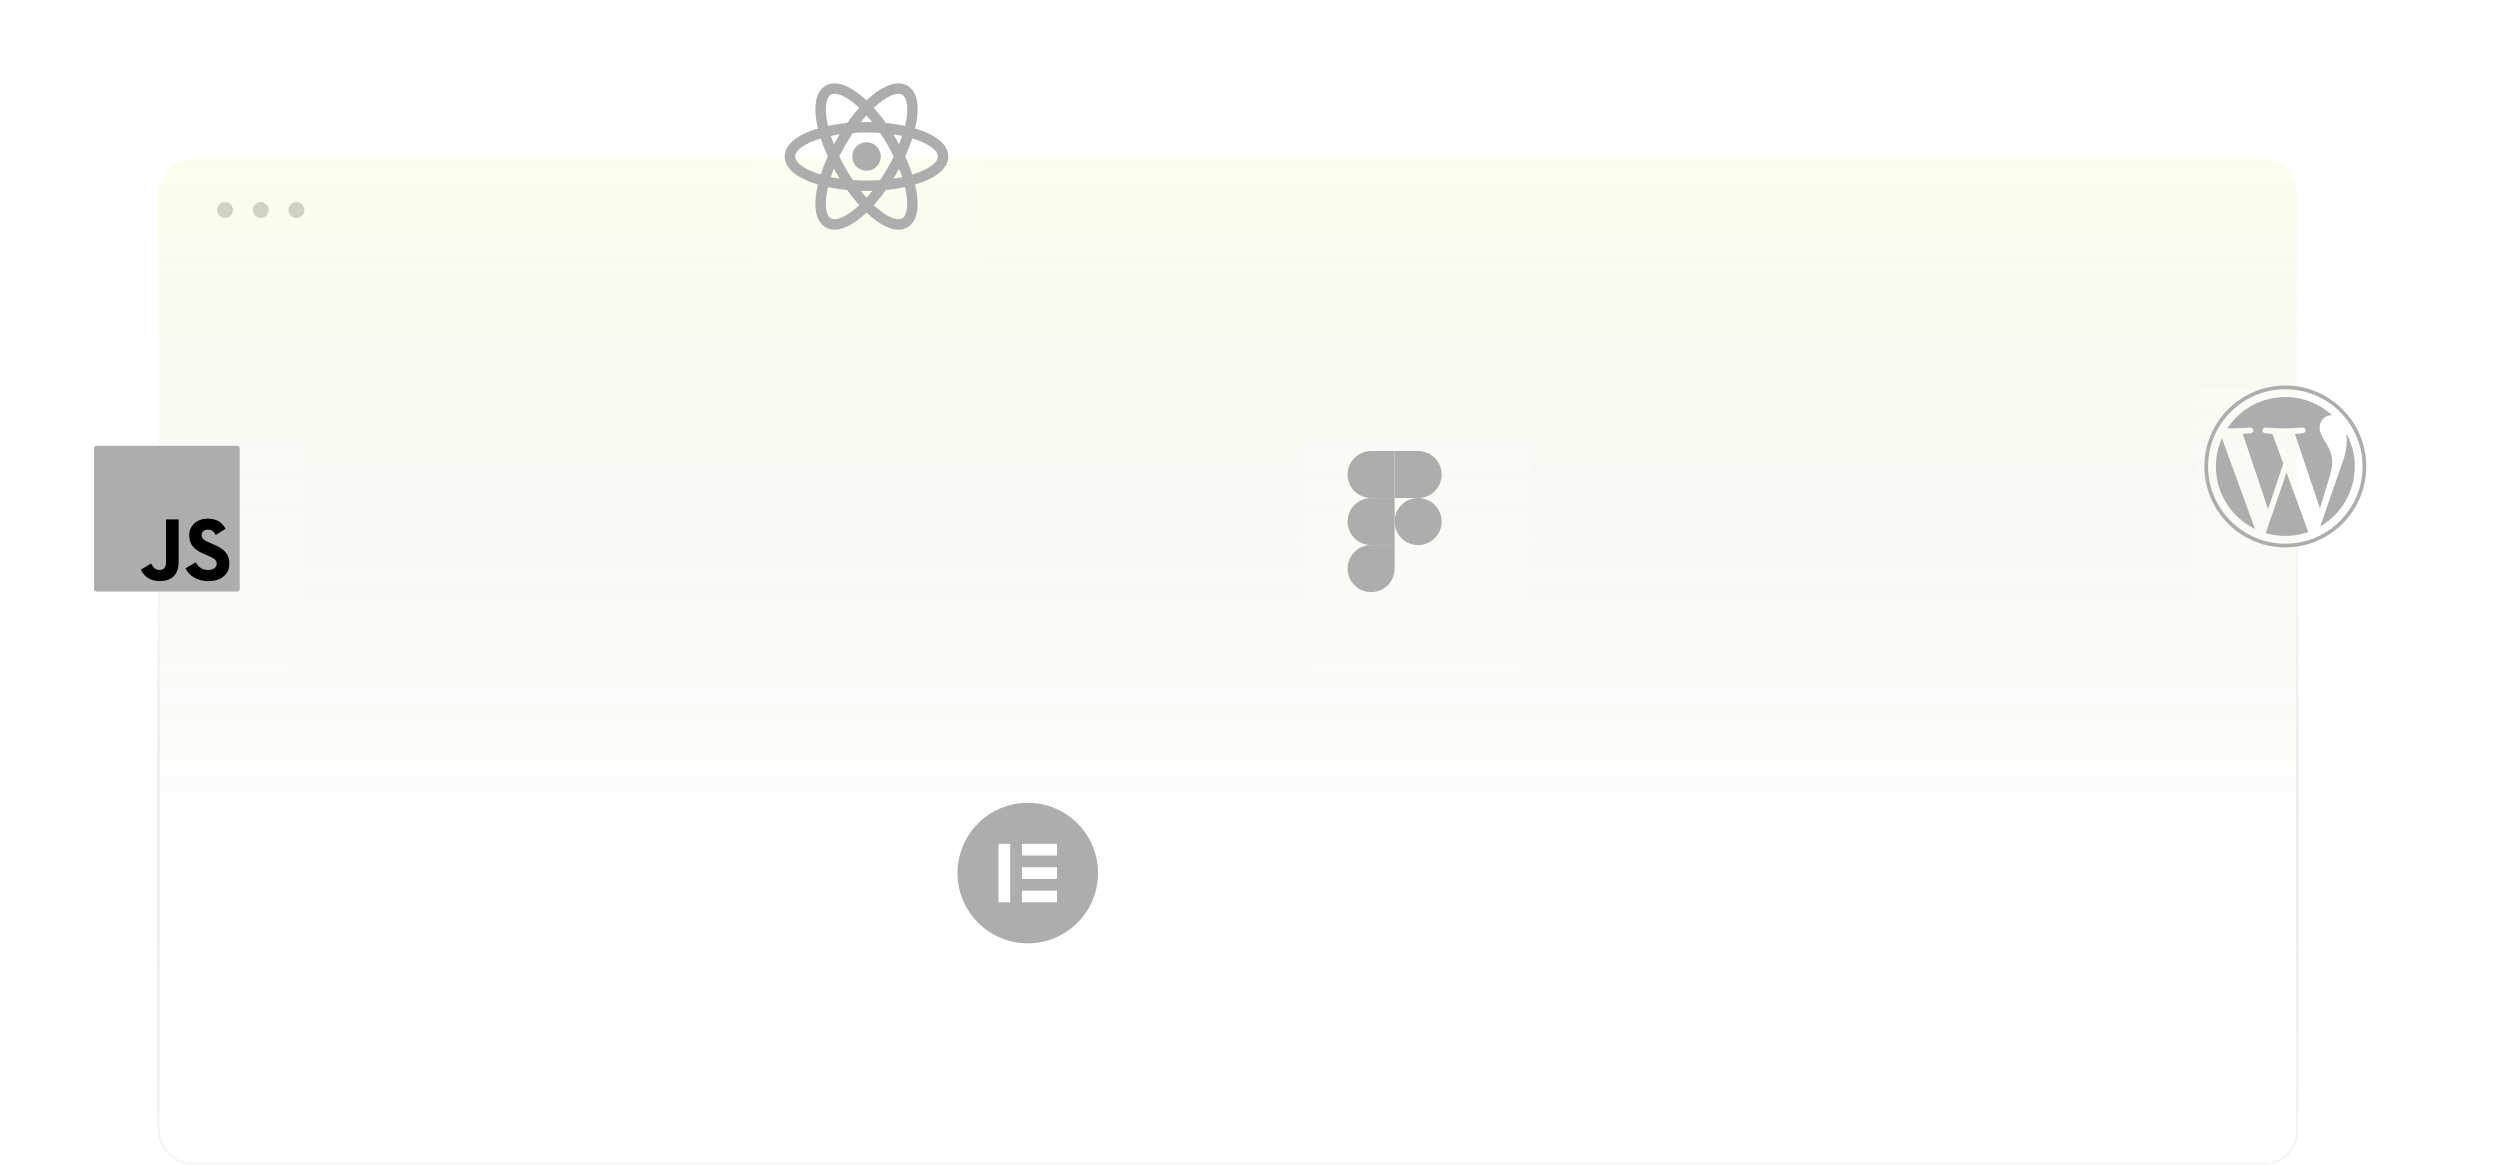 <svg class="page-stack"  viewBox="0 0 1002 467" fill="none" xmlns="http://www.w3.org/2000/svg">
<g id="page-stacks">
  <defs>
    <filter id="blur">
      <feGaussianBlur stdDeviation="5" />
    </filter>
  </defs>
<rect id="page-2" x="63.5" y="63.5" width="857.301" height="403" rx="13.5" fill="url(#paint0_linear_682_14)" stroke="url(#paint1_linear_682_14)"/>
<line id="border-window" x1="64" y1="102.5" x2="920.3" y2="102.5" stroke="white" stroke-opacity="0.07"/>
<g id="all">
<g id="stack5">
<g id="screnn_background" filter="url(#filter0_bd_682_14)">
<mask id="path-3-inside-1_682_14" fill="white">
<path d="M513 167C513 164.239 515.239 162 518 162H599.776C602.538 162 604.776 164.239 604.776 167V248.776C604.776 251.538 602.538 253.776 599.776 253.776H518C515.239 253.776 513 251.538 513 248.776V167Z"/>
</mask>
<path d="M513 167C513 164.239 515.239 162 518 162H599.776C602.538 162 604.776 164.239 604.776 167V248.776C604.776 251.538 602.538 253.776 599.776 253.776H518C515.239 253.776 513 251.538 513 248.776V167Z" fill="white" fill-opacity="0.15" shape-rendering="crispEdges"/>
<path d="M513 167C513 164.239 515.239 162 518 162H599.776C602.538 162 604.776 164.239 604.776 167V248.776C604.776 251.538 602.538 253.776 599.776 253.776H518C515.239 253.776 513 251.538 513 248.776V167Z" stroke="white" stroke-opacity="0.07" stroke-width="2" shape-rendering="crispEdges" mask="url(#path-3-inside-1_682_14)"/>
</g>
<g id="Group 84">
<path id="Vector" d="M549.541 237.321C554.743 237.321 558.965 233.099 558.965 227.896V218.472H549.541C544.338 218.472 540.116 222.694 540.116 227.896C540.116 233.099 544.338 237.321 549.541 237.321Z" fill="#ADADAD"/>
<path id="Vector_2" d="M540.116 209.047C540.116 203.844 544.338 199.622 549.541 199.622H558.965V218.472H549.541C544.338 218.472 540.116 214.249 540.116 209.047Z" fill="#ADADAD"/>
<path id="Vector_3" d="M540.116 190.197C540.116 184.995 544.338 180.772 549.541 180.772H558.965V199.622H549.541C544.338 199.622 540.116 195.4 540.116 190.197Z" fill="#ADADAD"/>
<path id="Vector_4" d="M558.965 180.772H568.39C573.593 180.772 577.815 184.995 577.815 190.197C577.815 195.4 573.593 199.622 568.39 199.622H558.965V180.772Z" fill="#ADADAD"/>
<path id="Vector_5" d="M577.815 209.047C577.815 214.249 573.593 218.472 568.39 218.472C563.188 218.472 558.965 214.249 558.965 209.047C558.965 203.844 563.188 199.622 568.39 199.622C573.593 199.622 577.815 203.844 577.815 209.047Z" fill="#ADADAD"/>
</g>
</g>
<g id="stack4" >
<g id="screnn_background_2">
<mask id="path-9-inside-2_682_14" fill="white">
<path d="M302 22C302 19.239 304.239 17 307 17H388.776C391.538 17 393.776 19.239 393.776 22V103.776C393.776 106.538 391.538 108.776 388.776 108.776H307C304.239 108.776 302 106.538 302 103.776V22Z"/>
</mask>
<path d="M302 22C302 19.239 304.239 17 307 17H388.776C391.538 17 393.776 19.239 393.776 22V103.776C393.776 106.538 391.538 108.776 388.776 108.776H307C304.239 108.776 302 106.538 302 103.776V22Z" fill="white" fill-opacity="0.15" shape-rendering="crispEdges"/>
<path d="M302 22C302 19.239 304.239 17 307 17H388.776C391.538 17 393.776 19.239 393.776 22V103.776C393.776 106.538 391.538 108.776 388.776 108.776H307C304.239 108.776 302 106.538 302 103.776V22Z" stroke="white" stroke-opacity="0.07" stroke-width="2" shape-rendering="crispEdges" mask="url(#path-9-inside-2_682_14)"/>
</g>
<g id="Group 70">
<path id="Vector_6" d="M347.299 68.446C350.459 68.446 353.02 65.884 353.02 62.724C353.02 59.565 350.459 57.004 347.299 57.004C344.139 57.004 341.578 59.565 341.578 62.724C341.578 65.884 344.139 68.446 347.299 68.446Z" fill="#ADADAD"/>
<g id="Group">
<path id="Vector (Stroke)" fill-rule="evenodd" clip-rule="evenodd" d="M320.411 59.71C319.115 60.88 318.687 61.902 318.687 62.724C318.687 63.547 319.115 64.569 320.411 65.739C321.706 66.908 323.698 68.057 326.336 69.064C331.599 71.073 339.009 72.36 347.299 72.36C355.589 72.36 362.999 71.073 368.262 69.064C370.9 68.057 372.892 66.908 374.187 65.739C375.483 64.569 375.912 63.547 375.912 62.724C375.912 61.902 375.483 60.88 374.187 59.71C372.892 58.541 370.9 57.392 368.262 56.385C362.999 54.376 355.589 53.089 347.299 53.089C339.009 53.089 331.599 54.376 326.336 56.385C323.698 57.392 321.706 58.541 320.411 59.71ZM324.848 52.488C330.696 50.255 338.634 48.917 347.299 48.917C355.964 48.917 363.902 50.255 369.75 52.488C372.667 53.602 375.171 54.978 376.983 56.614C378.794 58.249 380.083 60.31 380.083 62.724C380.083 65.139 378.794 67.2 376.983 68.835C375.171 70.471 372.667 71.847 369.75 72.961C363.902 75.194 355.964 76.531 347.299 76.531C338.634 76.531 330.696 75.194 324.848 72.961C321.931 71.847 319.427 70.471 317.615 68.835C315.804 67.2 314.515 65.139 314.515 62.724C314.515 60.31 315.804 58.249 317.615 56.614C319.427 54.978 321.931 53.602 324.848 52.488Z" fill="#ADADAD"/>
<path id="Vector (Stroke)_2" fill-rule="evenodd" clip-rule="evenodd" d="M336.465 37.932C334.805 37.394 333.705 37.534 332.993 37.945C332.28 38.357 331.61 39.239 331.245 40.946C330.88 42.652 330.881 44.951 331.327 47.74C332.218 53.302 334.81 60.363 338.955 67.542C343.099 74.721 347.919 80.496 352.29 84.049C354.482 85.83 356.472 86.98 358.133 87.517C359.793 88.055 360.893 87.915 361.605 87.504C362.318 87.092 362.988 86.21 363.353 84.503C363.718 82.797 363.717 80.498 363.271 77.709C362.38 72.147 359.788 65.086 355.643 57.907C351.499 50.728 346.679 44.953 342.308 41.4C340.116 39.619 338.126 38.469 336.465 37.932ZM344.939 38.163C349.797 42.111 354.924 48.317 359.256 55.821C363.589 63.325 366.399 70.868 367.39 77.049C367.884 80.132 367.943 82.989 367.433 85.376C366.922 87.762 365.782 89.909 363.691 91.116C361.6 92.323 359.17 92.238 356.849 91.487C354.527 90.735 352.082 89.255 349.659 87.286C344.801 83.338 339.674 77.132 335.342 69.628C331.009 62.124 328.199 54.581 327.208 48.4C326.714 45.317 326.655 42.46 327.165 40.073C327.676 37.687 328.816 35.54 330.907 34.333C332.998 33.126 335.428 33.211 337.749 33.962C340.071 34.714 342.516 36.194 344.939 38.163Z" fill="#ADADAD"/>
<path id="Vector (Stroke)_3" fill-rule="evenodd" clip-rule="evenodd" d="M363.353 40.946C362.988 39.239 362.318 38.357 361.605 37.945C360.893 37.534 359.793 37.394 358.133 37.931C356.473 38.469 354.482 39.619 352.29 41.4C347.919 44.953 343.099 50.728 338.955 57.907C334.81 65.086 332.219 72.147 331.327 77.709C330.881 80.498 330.88 82.797 331.245 84.503C331.61 86.21 332.28 87.092 332.993 87.504C333.705 87.915 334.805 88.055 336.465 87.517C338.126 86.98 340.116 85.83 342.308 84.049C346.679 80.496 351.499 74.721 355.644 67.542C359.788 60.363 362.38 53.302 363.271 47.74C363.717 44.951 363.718 42.652 363.353 40.946ZM367.39 48.4C366.4 54.581 363.589 62.124 359.256 69.628C354.924 77.132 349.797 83.338 344.939 87.286C342.516 89.255 340.071 90.735 337.749 91.487C335.428 92.238 332.998 92.323 330.907 91.116C328.816 89.909 327.676 87.762 327.165 85.376C326.655 82.989 326.714 80.132 327.208 77.049C328.199 70.868 331.01 63.325 335.342 55.821C339.674 48.317 344.801 42.111 349.659 38.163C352.082 36.194 354.527 34.714 356.849 33.962C359.17 33.211 361.6 33.126 363.691 34.333C365.782 35.54 366.922 37.687 367.433 40.073C367.943 42.46 367.884 45.317 367.39 48.4Z" fill="#ADADAD"/>
</g>
</g>
</g>
<g id="stack3">
<g id="screnn_background_3" filter="url(#filter2_bd_682_14)">
<mask id="path-14-inside-3_682_14" fill="white">
<path d="M365 308C365 305.239 367.239 303 370 303H451.776C454.538 303 456.776 305.239 456.776 308V389.776C456.776 392.538 454.538 394.776 451.776 394.776H370C367.239 394.776 365 392.538 365 389.776V308Z"/>
</mask>
<path d="M365 308C365 305.239 367.239 303 370 303H451.776C454.538 303 456.776 305.239 456.776 308V389.776C456.776 392.538 454.538 394.776 451.776 394.776H370C367.239 394.776 365 392.538 365 389.776V308Z" fill="white" fill-opacity="0.15" shape-rendering="crispEdges"/>
<path d="M365 308C365 305.239 367.239 303 370 303H451.776C454.538 303 456.776 305.239 456.776 308V389.776C456.776 392.538 454.538 394.776 451.776 394.776H370C367.239 394.776 365 392.538 365 389.776V308Z" stroke="white" stroke-opacity="0.07" stroke-width="2" shape-rendering="crispEdges" mask="url(#path-14-inside-3_682_14)"/>
</g>
<path id="e-icon" fill-rule="evenodd" clip-rule="evenodd" d="M383.772 349.931C383.772 365.482 396.38 378.09 411.931 378.09C427.482 378.09 440.09 365.482 440.09 349.931C440.09 334.38 427.482 321.772 411.931 321.772C396.38 321.772 383.772 334.38 383.772 349.931ZM404.89 338.198H400.198V361.664H404.89V338.198ZM409.583 338.198H423.66V342.89H409.583V338.198ZM423.66 347.583H409.583V352.275H423.66V347.583ZM409.583 356.972H423.66V361.664H409.583V356.972Z" fill="#ADADAD"/>
</g>
<g id="stack2">
<g id="screnn_background_4" filter="url(#filter3_bd_682_14)">
<mask id="path-16-inside-4_682_14" fill="white">
<path d="M871 147C871 144.239 873.239 142 876 142H957.776C960.538 142 962.776 144.239 962.776 147V228.776C962.776 231.538 960.538 233.776 957.776 233.776H876C873.239 233.776 871 231.538 871 228.776V147Z"/>
</mask>
<path d="M871 147C871 144.239 873.239 142 876 142H957.776C960.538 142 962.776 144.239 962.776 147V228.776C962.776 231.538 960.538 233.776 957.776 233.776H876C873.239 233.776 871 231.538 871 228.776V147Z" fill="white" fill-opacity="0.15" shape-rendering="crispEdges"/>
<path d="M871 147C871 144.239 873.239 142 876 142H957.776C960.538 142 962.776 144.239 962.776 147V228.776C962.776 231.538 960.538 233.776 957.776 233.776H876C873.239 233.776 871 231.538 871 228.776V147Z" stroke="white" stroke-opacity="0.07" stroke-width="2" shape-rendering="crispEdges" mask="url(#path-16-inside-4_682_14)"/>
</g>
<g id="Group 90">
<path id="Vector_7" d="M888.127 186.96C888.127 197.978 894.53 207.499 903.814 212.011L890.537 175.632C888.945 179.197 888.124 183.057 888.127 186.96V186.96ZM934.752 185.556C934.752 182.116 933.516 179.733 932.456 177.879C931.045 175.586 929.723 173.645 929.723 171.352C929.723 168.793 931.663 166.412 934.397 166.412C934.52 166.412 934.637 166.427 934.758 166.434C929.805 161.897 923.208 159.127 915.961 159.127C906.237 159.127 897.682 164.116 892.705 171.673C893.358 171.692 893.974 171.706 894.496 171.706C897.408 171.706 901.914 171.352 901.914 171.352C903.415 171.264 903.592 173.468 902.093 173.645C902.093 173.645 900.585 173.823 898.907 173.911L909.043 204.06L915.135 185.791L910.798 173.91C909.299 173.822 907.879 173.645 907.879 173.645C906.379 173.557 906.555 171.263 908.055 171.352C908.055 171.352 912.652 171.705 915.387 171.705C918.297 171.705 922.805 171.352 922.805 171.352C924.306 171.263 924.483 173.467 922.983 173.645C922.983 173.645 921.472 173.822 919.797 173.91L929.856 203.831L932.632 194.554C933.836 190.704 934.752 187.938 934.752 185.556V185.556Z" fill="#ADADAD"/>
<path id="Vector_8" d="M916.45 189.395L908.098 213.662C910.652 214.414 913.3 214.796 915.961 214.796C919.203 214.796 922.311 214.235 925.204 213.218C925.127 213.097 925.061 212.968 925.006 212.835L916.45 189.395ZM940.385 173.606C940.505 174.493 940.572 175.445 940.572 176.468C940.572 179.293 940.045 182.468 938.456 186.438L929.954 211.02C938.229 206.194 943.795 197.229 943.795 186.96C943.802 182.293 942.629 177.699 940.385 173.606V173.606Z" fill="#ADADAD"/>
<path id="Vector_9" d="M915.961 154.515C898.071 154.515 883.515 169.07 883.515 186.96C883.515 204.853 898.07 219.408 915.961 219.408C933.851 219.408 948.409 204.853 948.409 186.96C948.409 169.07 933.851 154.515 915.961 154.515ZM915.961 217.92C898.891 217.92 885.003 204.031 885.003 186.96C885.003 169.891 898.891 156.003 915.961 156.003C933.031 156.003 946.918 169.891 946.918 186.96C946.918 204.031 933.03 217.92 915.961 217.92Z" fill="#ADADAD"/>
</g>
</g>
<g id="stack1">
<g id="screnn_background_5" filter="url(#filter4_bd_682_14)">
<mask id="path-20-inside-5_682_14" fill="white">
<path d="M21 167C21 164.239 23.239 162 26 162H107.776C110.538 162 112.776 164.239 112.776 167V248.776C112.776 251.538 110.538 253.776 107.776 253.776H26C23.239 253.776 21 251.538 21 248.776V167Z"/>
</mask>
<path d="M21 167C21 164.239 23.239 162 26 162H107.776C110.538 162 112.776 164.239 112.776 167V248.776C112.776 251.538 110.538 253.776 107.776 253.776H26C23.239 253.776 21 251.538 21 248.776V167Z" fill="white" fill-opacity="0.15" shape-rendering="crispEdges"/>
<path d="M21 167C21 164.239 23.239 162 26 162H107.776C110.538 162 112.776 164.239 112.776 167V248.776C112.776 251.538 110.538 253.776 107.776 253.776H26C23.239 253.776 21 251.538 21 248.776V167Z" stroke="white" stroke-opacity="0.07" stroke-width="2" shape-rendering="crispEdges" mask="url(#path-20-inside-5_682_14)"/>
</g>
<g id="Group 68">
<path id="Vector_10" d="M95.09 178.687H38.687C38.134 178.687 37.687 179.134 37.687 179.687V236.09C37.687 236.642 38.134 237.09 38.687 237.09H95.09C95.642 237.09 96.09 236.642 96.09 236.09V179.687C96.09 179.134 95.642 178.687 95.09 178.687Z" fill="#ADADAD"/>
<path id="Vector_11" d="M78.435 225.404C79.519 227.164 80.929 228.457 83.423 228.457C85.518 228.457 86.856 227.416 86.856 225.978C86.856 224.254 85.481 223.643 83.175 222.641L81.911 222.102C78.263 220.556 75.839 218.62 75.839 214.528C75.839 210.758 78.728 207.888 83.243 207.888C86.458 207.888 88.769 209 90.434 211.913L86.497 214.426C85.63 212.881 84.695 212.272 83.243 212.272C81.762 212.272 80.824 213.206 80.824 214.426C80.824 215.934 81.763 216.544 83.933 217.478L85.197 218.017C89.492 219.848 91.918 221.715 91.918 225.913C91.918 230.439 88.342 232.918 83.54 232.918C78.844 232.918 75.811 230.693 74.326 227.778L78.435 225.404ZM60.575 225.84C61.369 227.241 62.091 228.425 63.828 228.425C65.49 228.425 66.537 227.779 66.537 225.267V208.175H71.593V225.335C71.593 230.54 68.524 232.909 64.044 232.909C59.995 232.909 57.651 230.826 56.459 228.317L60.575 225.84Z" fill="black"/>
</g>
</g>
</g>
<g id="dots">
<circle id="point" cx="90.182" cy="84.182" r="3.182" fill="#5E604F" fill-opacity="0.27"/>
<circle id="point_2" cx="104.5" cy="84.182" r="3.182" fill="#5E604F" fill-opacity="0.27"/>
<circle id="point_3" cx="118.818" cy="84.182" r="3.182" fill="#5E604F" fill-opacity="0.27"/>
</g>
</g>
<defs>
<filter id="filter0_bd_682_14" x="492" y="145" width="151.776" height="151.776" filterUnits="userSpaceOnUse" color-interpolation-filters="sRGB">
<feFlood flood-opacity="0" result="BackgroundImageFix"/>
<feGaussianBlur in="BackgroundImageFix" stdDeviation="5.5"/>
<feComposite in2="SourceAlpha" operator="in" result="effect1_backgroundBlur_682_14"/>
<feColorMatrix in="SourceAlpha" type="matrix" values="0 0 0 0 0 0 0 0 0 0 0 0 0 0 0 0 0 0 127 0" result="hardAlpha"/>
<feOffset dx="9" dy="13"/>
<feGaussianBlur stdDeviation="15"/>
<feComposite in2="hardAlpha" operator="out"/>
<feColorMatrix type="matrix" values="0 0 0 0 0 0 0 0 0 0 0 0 0 0 0 0 0 0 0.25 0"/>
<feBlend mode="normal" in2="effect1_backgroundBlur_682_14" result="effect2_dropShadow_682_14"/>
<feBlend mode="normal" in="SourceGraphic" in2="effect2_dropShadow_682_14" result="shape"/>
</filter>
<filter id="filter1_bd_682_14" x="281" y="0" width="151.776" height="151.776" filterUnits="userSpaceOnUse" color-interpolation-filters="sRGB">
<feFlood flood-opacity="0" result="BackgroundImageFix"/>
<feGaussianBlur in="BackgroundImageFix" stdDeviation="5.5"/>
<feComposite in2="SourceAlpha" operator="in" result="effect1_backgroundBlur_682_14"/>
<feColorMatrix in="SourceAlpha" type="matrix" values="0 0 0 0 0 0 0 0 0 0 0 0 0 0 0 0 0 0 127 0" result="hardAlpha"/>
<feOffset dx="9" dy="13"/>
<feGaussianBlur stdDeviation="15"/>
<feComposite in2="hardAlpha" operator="out"/>
<feColorMatrix type="matrix" values="0 0 0 0 0 0 0 0 0 0 0 0 0 0 0 0 0 0 0.25 0"/>
<feBlend mode="normal" in2="effect1_backgroundBlur_682_14" result="effect2_dropShadow_682_14"/>
<feBlend mode="normal" in="SourceGraphic" in2="effect2_dropShadow_682_14" result="shape"/>
</filter>
<filter id="filter2_bd_682_14" x="344" y="286" width="151.776" height="151.776" filterUnits="userSpaceOnUse" color-interpolation-filters="sRGB">
<feFlood flood-opacity="0" result="BackgroundImageFix"/>
<feGaussianBlur in="BackgroundImageFix" stdDeviation="5.5"/>
<feComposite in2="SourceAlpha" operator="in" result="effect1_backgroundBlur_682_14"/>
<feColorMatrix in="SourceAlpha" type="matrix" values="0 0 0 0 0 0 0 0 0 0 0 0 0 0 0 0 0 0 127 0" result="hardAlpha"/>
<feOffset dx="9" dy="13"/>
<feGaussianBlur stdDeviation="15"/>
<feComposite in2="hardAlpha" operator="out"/>
<feColorMatrix type="matrix" values="0 0 0 0 0 0 0 0 0 0 0 0 0 0 0 0 0 0 0.25 0"/>
<feBlend mode="normal" in2="effect1_backgroundBlur_682_14" result="effect2_dropShadow_682_14"/>
<feBlend mode="normal" in="SourceGraphic" in2="effect2_dropShadow_682_14" result="shape"/>
</filter>
<filter id="filter3_bd_682_14" x="850" y="125" width="151.776" height="151.776" filterUnits="userSpaceOnUse" color-interpolation-filters="sRGB">
<feFlood flood-opacity="0" result="BackgroundImageFix"/>
<feGaussianBlur in="BackgroundImageFix" stdDeviation="5.5"/>
<feComposite in2="SourceAlpha" operator="in" result="effect1_backgroundBlur_682_14"/>
<feColorMatrix in="SourceAlpha" type="matrix" values="0 0 0 0 0 0 0 0 0 0 0 0 0 0 0 0 0 0 127 0" result="hardAlpha"/>
<feOffset dx="9" dy="13"/>
<feGaussianBlur stdDeviation="15"/>
<feComposite in2="hardAlpha" operator="out"/>
<feColorMatrix type="matrix" values="0 0 0 0 0 0 0 0 0 0 0 0 0 0 0 0 0 0 0.25 0"/>
<feBlend mode="normal" in2="effect1_backgroundBlur_682_14" result="effect2_dropShadow_682_14"/>
<feBlend mode="normal" in="SourceGraphic" in2="effect2_dropShadow_682_14" result="shape"/>
</filter>
<filter id="filter4_bd_682_14" x="0" y="145" width="151.776" height="151.776" filterUnits="userSpaceOnUse" color-interpolation-filters="sRGB">
<feFlood flood-opacity="0" result="BackgroundImageFix"/>
<feGaussianBlur in="BackgroundImageFix" stdDeviation="5.5"/>
<feComposite in2="SourceAlpha" operator="in" result="effect1_backgroundBlur_682_14"/>
<feColorMatrix in="SourceAlpha" type="matrix" values="0 0 0 0 0 0 0 0 0 0 0 0 0 0 0 0 0 0 127 0" result="hardAlpha"/>
<feOffset dx="9" dy="13"/>
<feGaussianBlur stdDeviation="15"/>
<feComposite in2="hardAlpha" operator="out"/>
<feColorMatrix type="matrix" values="0 0 0 0 0 0 0 0 0 0 0 0 0 0 0 0 0 0 0.25 0"/>
<feBlend mode="normal" in2="effect1_backgroundBlur_682_14" result="effect2_dropShadow_682_14"/>
<feBlend mode="normal" in="SourceGraphic" in2="effect2_dropShadow_682_14" result="shape"/>
</filter>
<linearGradient id="paint0_linear_682_14" x1="492.15" y1="63" x2="492.15" y2="346.057" gradientUnits="userSpaceOnUse">
<stop stop-color="#DAF439" stop-opacity="0.09"/>
<stop offset="1" stop-color="#13140E" stop-opacity="0"/>
</linearGradient>
<linearGradient id="paint1_linear_682_14" x1="511.309" y1="191.662" x2="511.309" y2="513.318" gradientUnits="userSpaceOnUse">
<stop stop-color="white" stop-opacity="0.29"/>
<stop offset="1" stop-opacity="0"/>
</linearGradient>
</defs>
</svg>
